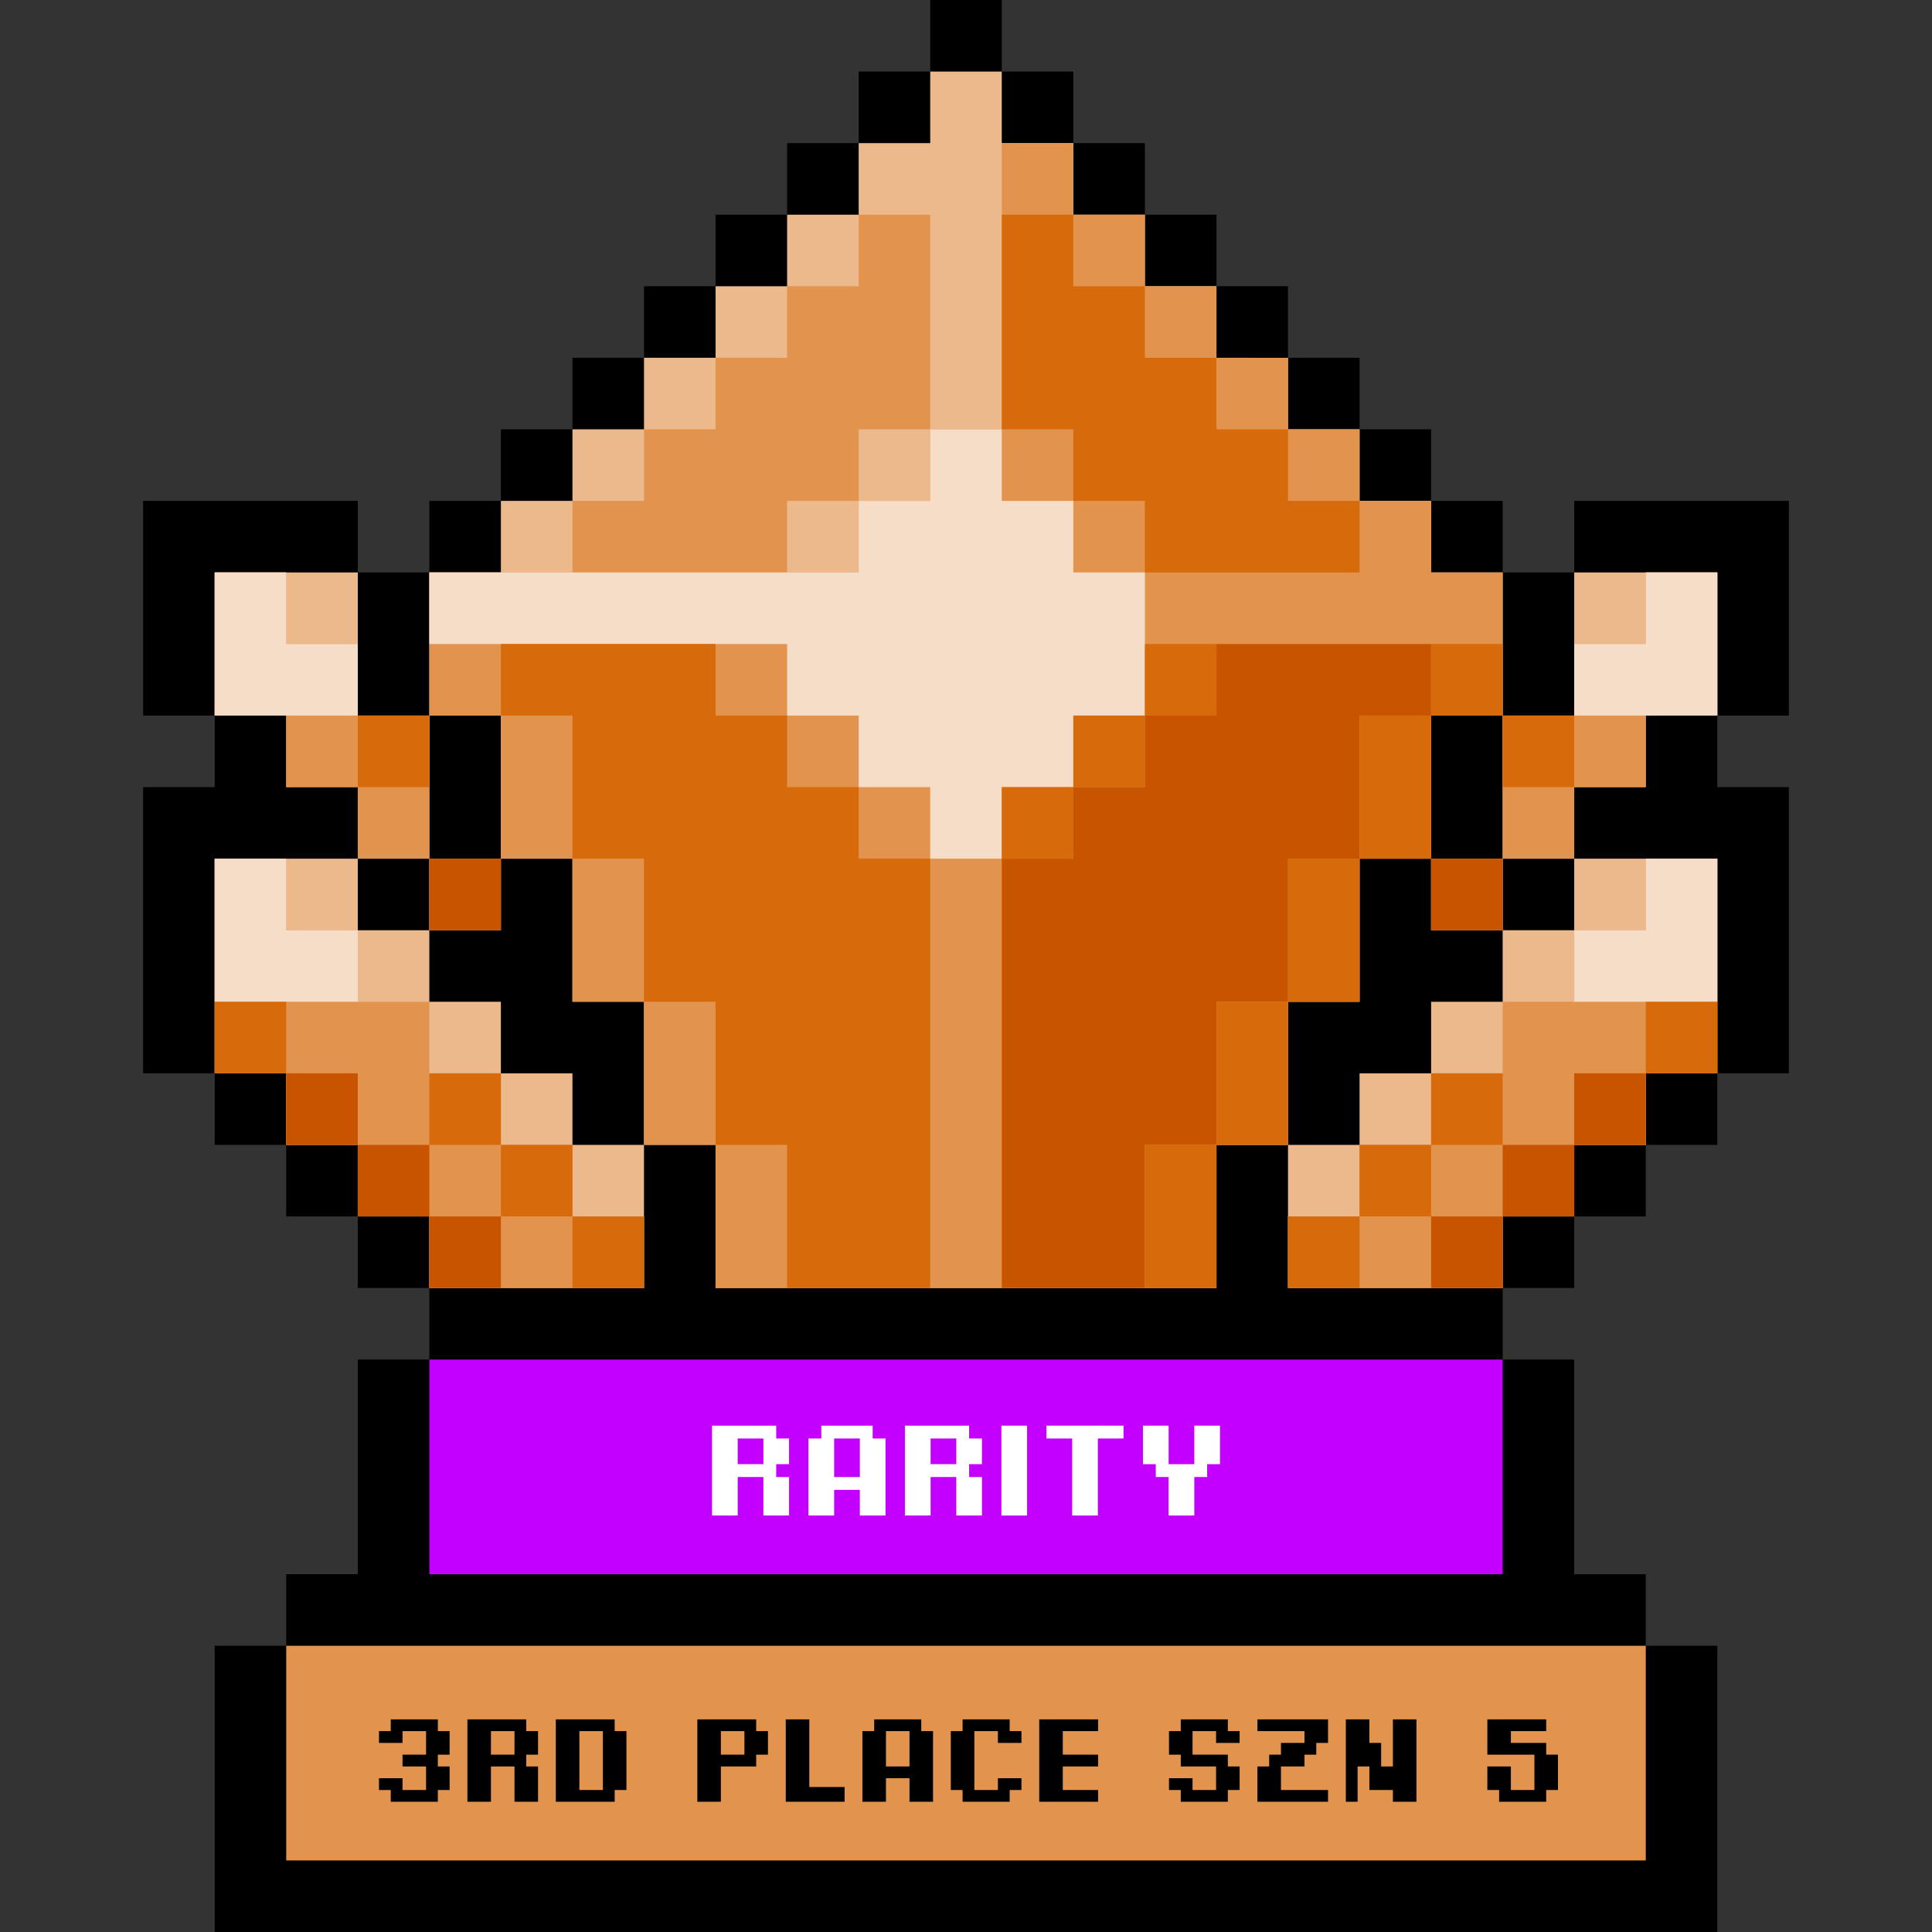 <svg xmlns="http://www.w3.org/2000/svg" xmlns:xlink="http://www.w3.org/1999/xlink" width="1082" height="1082"><rect width="100%" height="100%" fill="#333333" stroke="none"/><path d="M881.63 280.519v40.073h-40.073v-40.073h-40.075v-40.073h-40.073V200.37h-40.073v-40.073h-40.075v-40.075h-40.073V80.148h-40.075V40.075H561.04V0h-40.073v40.075h-40.075v40.073h-40.073v40.073h-40.073v40.075h-40.075v40.073h-40.073v40.075h-40.075v40.073H240.45v40.073h-40.073v-40.073H80.154v120.222h40.075v40.073H80.148v160.297h40.075v40.073h40.073v40.075h40.075v40.073h40.073v40.075h-40.073v120.222h-40.075V921.7h-40.073v160.297h841.555V921.7h-40.073v-40.07H881.63V761.408h-40.073v-40.075h40.073V681.26h40.075v-40.075h40.073v-40.073h40.073V440.815h-40.073v-40.073h40.073V280.52c.001-.001-100.263-.001-120.221-.001z"/><path fill="#c300ff" d="M240.445 761.408V881.63h601.111V761.408H240.445z"/><path fill="#e2944f" d="M160.297 921.704v120.222h761.408V921.704H160.297z"/><g fill="#ecb98c"><path d="M841.556 520.963v40.073h-40.073v40.075h-40.075v40.073h-40.073v80.148h120.222V681.26h40.073v-40.075h40.075v-40.073h40.073V480.89H881.63v40.073h-40.074z"/><path d="M921.705 440.815v-40.073h40.073v-80.148H881.63v80.148h-40.073v80.148h40.073v-40.075h40.075z"/><use xlink:href="#B"/><path d="M240.445 440.815v-40.073h-40.073v-80.148h-80.148v80.148h40.073v40.073h40.075v40.075h40.073v-40.075z"/><use xlink:href="#C"/><path d="M320.594 601.112H280.52v-40.075h-40.075v-40.073h-40.073V480.89h-80.148v120.222h40.073v40.073h40.075v40.075h40.073v40.073h120.222v-80.148h-40.073v-40.073z"/><path d="M761.408 561.037V480.89h40.075v-80.148h40.073v-80.148h-40.073V280.52h-40.075v-40.075h-40.073v-40.073h-40.073v-40.073h-40.075v-40.075h-40.073V80.149h-40.075V40.074h-40.073v40.075h-40.073v40.073h-40.075v40.075h-40.073v40.073H360.67v40.073h-40.073v40.075H280.52v40.073h-40.075v80.148h40.075v80.148h40.073v80.147h40.073v80.148h40.075v80.148H681.26v-80.148h40.073v-80.148h40.075z"/></g><g fill="#e2944f"><path d="M921.705 520.963H881.63v40.075h-40.073v40.073h-40.075v40.073h-40.073v40.075h-40.073v40.073h120.222V681.26h40.073v-40.075h40.075v-40.073h40.073V480.89h-40.073v40.073zm0-200.37v40.075H881.63v40.073h-40.073v80.148h40.073v-40.075h40.075v-40.073h40.073v-80.148h-40.073z"/><use xlink:href="#C" x="561.036"/><path d="M240.445 400.742h-40.073v-40.073h-40.075v-40.075h-40.073v80.148h40.073v40.073h40.075v40.075h40.073v-80.148z"/><use xlink:href="#B" x="-561.038"/><path d="M320.594 641.185h-40.075v-40.073h-40.073v-40.073h-40.073v-40.075h-40.075V480.89h-40.073v120.222h40.073v40.073h40.075v40.075h40.073v40.073h120.222V681.26h-40.073v-40.075zm480.887-240.443h40.075v-80.148h-40.075V280.52h-40.073v-40.073h-40.073v-40.075H681.26v-40.073h-40.073v-40.075h-40.073V80.149h-40.075v160.297h-40.073v40.073h-40.075v40.073h-40.073V280.52h40.073v-40.073h40.075V120.224h-40.075v40.075h-40.073v40.073h-40.073v40.075H360.67v40.073h-40.073v40.073h-80.148v80.148h40.073v80.148h40.075v80.148h40.073v80.147h40.075v80.148h280.517v-80.148h40.075v-80.147h40.073v-80.148h40.073l-.002-80.147z"/></g><path d="M921.705 520.963H881.63v40.075h80.148V480.89h-40.073v40.073zm0-200.37v40.075H881.63v40.073h80.148v-80.148h-40.073zm-761.408 0h-40.073v80.148h80.148v-40.073h-40.075v-40.075zm0 160.297h-40.073v80.148h80.148v-40.075h-40.075V480.89zm440.816-200.371h-40.075v-40.073h-40.073v40.073h-40.073v40.073H240.447v40.075h200.37v40.073h40.075v40.073h40.073v40.075h40.073v-40.075h40.075V400.74h40.073v-80.148h-40.073v-40.073z" fill="#f6ddc8"/><g fill="#c85400"><path d="M881.63 601.111h40.075v40.073H881.63z"/><use xlink:href="#B"/><use xlink:href="#C"/><path d="M841.556 641.185h40.073v40.075h-40.073z"/><use xlink:href="#B" y="200.37"/><use xlink:href="#C" x="-80.148" y="120.221"/><path d="M200.372 641.185h40.073v40.075h-40.073z"/><use xlink:href="#C" y="200.37"/><path d="M801.483 360.668H681.26v40.073h-40.073v40.073h-40.073v40.075h-40.075v240.444h80.148v-80.148h40.073v-80.147h40.075V480.89h40.073v-80.148h40.075v-40.074z"/></g><g fill="#d76b0c"><use xlink:href="#B" x="120.222" y="80.148"/><use xlink:href="#B" y="120.221"/><use xlink:href="#B" x="40.073" y="-80.149"/><use xlink:href="#B" x="-601.111" y="-80.149"/><path d="M761.408 641.185h40.075v40.075h-40.075z"/><use xlink:href="#B" x="-80.149" y="200.37"/><use xlink:href="#B" x="-681.259" y="80.148"/><use xlink:href="#C" y="120.221"/><path d="M280.52 641.185h40.073v40.075H280.52z"/><use xlink:href="#B" x="-480.889" y="200.37"/><path d="M641.186 721.333h40.073v-80.148h-40.073v80.148zm-80.148-280.518h40.075v40.075h-40.075zm-80.147 0h-40.075v-40.073h-40.073v-40.073H280.521v40.073h40.073v80.148h40.073v80.148h40.075v80.147h40.073v80.148h80.148V480.889H480.89v-40.074zm120.222-160.296h40.073v40.073h120.222v-40.073h-40.073v-40.073H681.26v-40.075h-40.073v-40.073h-40.073v-40.075h-40.075v120.223h40.075v40.073z"/><use xlink:href="#B" x="-200.37" y="-80.149"/><use xlink:href="#B" x="-160.297" y="-120.222"/><use xlink:href="#B" y="-120.222"/><path d="M761.408 480.89h40.075v-80.148h-40.075v80.148z"/><path d="M721.334 561.038h40.073V480.89h-40.073v80.148z"/><path d="M681.26 641.185h40.075v-80.147H681.26v80.147z"/></g><path d="M225.433 989.286v-6.592h13.184V969.51h-13.184v6.592h-13.184v-6.592h6.592v-6.592h26.367v6.592h6.592v13.184h-6.592v6.592h6.592v13.184h-6.592v6.592h-26.367v-6.592h-6.592v-6.592h13.184v6.592h13.184v-13.184h-13.184zm69.297 0h6.592v19.775h-13.184v-19.775h-13.184v19.775H261.77v-46.142h32.959v6.592h6.592v13.184h-6.592v6.591zm-6.592-19.775h-13.184v13.184h13.184v-13.184zm23.143 39.551V962.92h32.959v6.592h6.592v32.959h-6.592v6.592h-32.959zm26.367-39.551h-13.184v32.959h13.184v-32.959zm85.849 13.184v6.592h-19.775v19.775h-13.184V962.92h32.959v6.592h6.592v13.184h-6.592zm-6.592-13.184h-13.184v13.184h13.184v-13.184zm56.114 31.305v8.246H440.06V962.92h13.184v37.897h19.775zm23.155-4.938v13.184H482.99v-39.551h6.592v-6.592h26.367v6.592h6.592v39.551h-13.184v-13.184h-13.183zm13.184-6.592v-19.775h-13.184v19.775h13.184zm49.51 6.592h13.184v6.592h-6.592v6.592h-26.367v-6.592h-6.592v-32.959h6.592v-6.592h26.367v6.592h6.592v6.592h-13.184v-6.592h-13.184v32.959h13.184v-6.592zm23.155 13.184V962.92h32.959v6.592h-19.775v13.184h19.775v6.592h-19.775v13.184h19.775v6.592h-32.959zm99.033-39.551h-13.184v13.184h19.775v6.592h6.592v13.184h-6.592v6.592H661.28v-6.592h-6.592v-6.592h13.184v6.592h13.184v-13.184H661.28v-6.592h-6.592v-13.184h6.592v-6.592h26.367v6.592h6.592v6.592h-13.184v-6.592zm49.522 0h-26.367v-6.592h39.551v13.184h-6.592v6.592h-6.592v6.592h-13.184v13.184h26.367v6.592H704.21v-19.775h6.592v-6.592h6.592v-6.592h13.184v-6.593zm29.735 19.775v19.775h-6.592v-46.142h13.184v13.184h6.592v13.184h6.592V962.92h13.184v46.142h-13.184v-6.592h-13.184v-13.184h-6.592zm105.624-19.775h-19.775v6.592h19.775v6.592h6.592v19.775h-6.592v6.592H839.57v-6.592h-6.592v-13.184h13.184v13.184h13.184v-19.775h-26.367V962.92h32.959v6.591z"/><g fill="#fff"><use xlink:href="#D"/><path d="M467.16 834.378v14.382h-14.382v-43.146h7.191v-7.191h28.764v7.191h7.191v43.146h-14.382v-14.382H467.16zm14.382-7.191v-21.573H467.16v21.573h14.382z"/><use xlink:href="#D" x="108.033"/><path d="M560.823 848.76v-50.337h14.382v50.337h-14.382zm68.399-50.337v7.191H614.84v43.146h-14.382v-43.146h-14.382v-7.191h43.146zm39.634 21.573v-21.573h14.382v21.573h-7.191v7.191h-7.191v21.573h-14.382v-21.573h-7.191v-7.191h-7.191v-21.573h14.382v21.573h14.382z"/></g><defs ><path id="B" d="M801.483 480.89h40.073v40.073h-40.073z"/><path id="C" d="M240.445 480.89h40.075v40.073h-40.075z"/><path id="D" d="M434.717 827.187h7.191v21.573h-14.382v-21.573h-14.382v21.573h-14.382v-50.337h35.955v7.191h7.191v14.382h-7.191v7.191zm-7.191-21.573h-14.382v14.382h14.382v-14.382z"/></defs></svg>